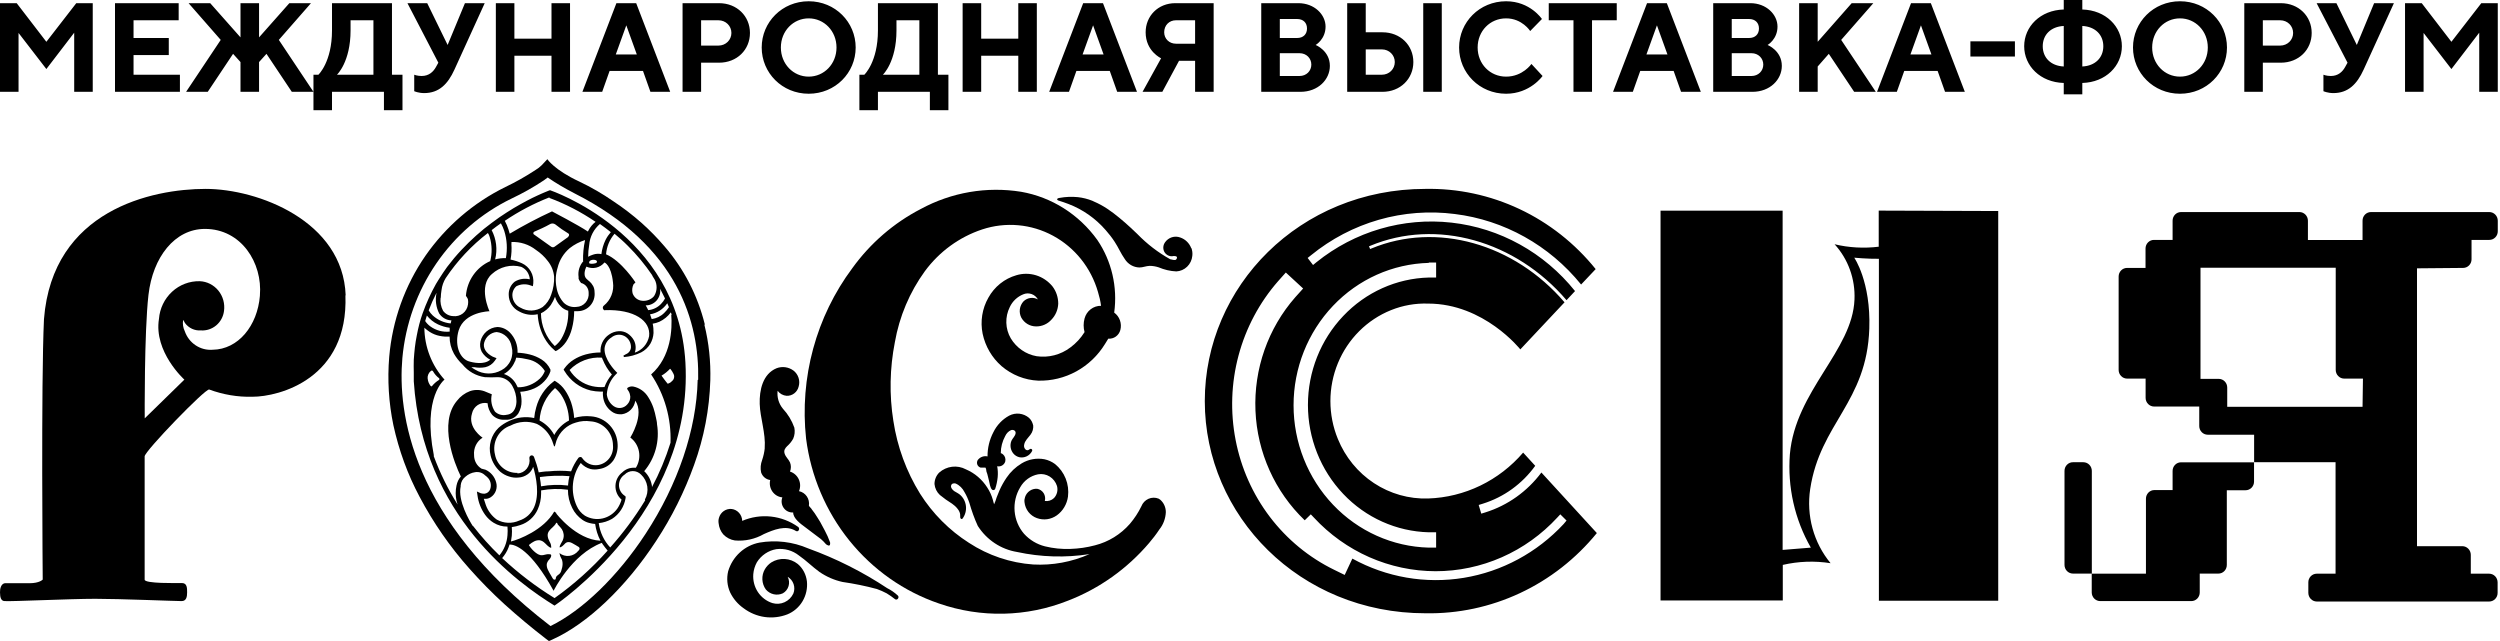 <svg width="156" height="40" viewBox="0 0 156 40" fill="none" xmlns="http://www.w3.org/2000/svg">
<path d="M117.232 13.142V15.395C116.313 15.506 115.377 15.458 114.478 15.241C114.899 15.703 115.225 16.245 115.438 16.837C115.651 17.429 115.747 18.059 115.72 18.689C115.596 21.882 112.031 24.385 111.688 28.348C111.532 30.383 111.989 32.413 112.997 34.172L111.236 34.315V13.147H103.618V37.471H111.246V35.25C112.225 35.023 113.237 34.987 114.229 35.144C113.705 34.511 113.321 33.77 113.101 32.971C112.882 32.173 112.832 31.336 112.956 30.516C113.579 26.404 116.489 25.123 116.645 20.501C116.744 17.568 115.705 16.08 115.705 16.08C115.705 16.08 116.562 16.16 117.243 16.149V37.487H124.689V13.168L117.238 13.142H117.232ZM74.332 15.485C74.274 15.33 74.182 15.19 74.064 15.075C73.947 14.96 73.806 14.874 73.652 14.821C73.482 14.757 73.296 14.751 73.123 14.806C72.95 14.861 72.8 14.973 72.695 15.124C72.647 15.19 72.613 15.268 72.598 15.35C72.582 15.432 72.586 15.516 72.607 15.597C72.639 15.713 72.708 15.815 72.803 15.886C72.898 15.958 73.014 15.994 73.132 15.99C73.215 15.969 73.298 15.969 73.381 15.99C73.485 16.032 73.444 16.149 73.381 16.202C73.319 16.255 73.127 16.202 73.018 16.176C72.268 15.758 71.582 15.232 70.981 14.614L70.555 14.21C70.321 13.997 70.087 13.785 69.843 13.588C69.599 13.386 69.349 13.195 69.084 13.02C68.824 12.85 68.554 12.701 68.268 12.579L68.154 12.525C67.867 12.411 67.567 12.336 67.26 12.302C66.877 12.264 66.491 12.28 66.112 12.35C66.06 12.35 65.909 12.403 65.987 12.478C66.003 12.499 66.024 12.51 66.049 12.515C66.257 12.584 66.476 12.648 66.683 12.733C67.567 13.073 68.357 13.627 68.985 14.348C69.193 14.582 69.385 14.826 69.557 15.092C69.786 15.437 69.942 15.82 70.18 16.154C70.278 16.315 70.413 16.448 70.574 16.542C70.734 16.636 70.915 16.687 71.1 16.691C71.319 16.691 71.516 16.596 71.734 16.59C71.927 16.59 72.114 16.622 72.295 16.68C72.649 16.829 73.023 16.92 73.402 16.936C73.654 16.924 73.894 16.82 74.077 16.642C74.261 16.465 74.375 16.225 74.4 15.969C74.421 15.799 74.4 15.623 74.338 15.464M47.665 33.327C48.273 33.056 49.032 32.742 49.661 33.13C49.816 33.231 49.946 32.987 49.806 32.881C49.303 32.522 48.718 32.299 48.108 32.233C47.497 32.167 46.88 32.26 46.314 32.503C46.31 32.319 46.242 32.142 46.12 32.005C45.999 31.869 45.834 31.781 45.654 31.76C45.48 31.743 45.306 31.789 45.162 31.89C45.017 31.991 44.912 32.14 44.864 32.312C44.828 32.429 44.823 32.546 44.844 32.663C44.87 32.918 44.968 33.152 45.13 33.343C45.327 33.55 45.582 33.683 45.857 33.725C46.486 33.779 47.114 33.641 47.665 33.327ZM47.722 27.95C47.697 28.21 47.639 28.465 47.556 28.71C47.463 28.954 47.437 29.225 47.494 29.48C47.536 29.605 47.611 29.715 47.711 29.799C47.811 29.882 47.932 29.936 48.06 29.953C48.031 30.076 48.029 30.204 48.052 30.328C48.076 30.452 48.126 30.569 48.197 30.672C48.27 30.775 48.362 30.861 48.469 30.924C48.577 30.987 48.696 31.025 48.819 31.037C48.777 31.145 48.764 31.263 48.778 31.378C48.793 31.494 48.836 31.603 48.904 31.697C48.971 31.791 49.06 31.866 49.164 31.915C49.267 31.964 49.381 31.985 49.494 31.977C49.494 32.355 49.962 32.689 50.222 32.881L50.897 33.391L51.23 33.641C51.339 33.741 51.448 33.842 51.542 33.959C51.609 34.012 51.781 34.119 51.796 33.959C51.804 33.921 51.804 33.881 51.796 33.842C51.706 33.59 51.596 33.345 51.469 33.109C51.375 32.923 51.277 32.748 51.178 32.567C51.074 32.386 50.955 32.217 50.835 32.025L50.653 31.781C50.653 31.749 50.471 31.584 50.476 31.552C50.507 31.349 50.46 31.142 50.345 30.974C50.23 30.805 50.055 30.689 49.858 30.649C49.906 30.532 49.93 30.405 49.928 30.278C49.925 30.151 49.896 30.026 49.843 29.91C49.791 29.795 49.715 29.693 49.62 29.609C49.526 29.526 49.416 29.464 49.297 29.427C49.37 29.241 49.37 29.039 49.297 28.858C49.214 28.667 49.037 28.529 48.964 28.317C48.892 28.099 48.99 27.971 49.12 27.838C49.271 27.706 49.396 27.552 49.494 27.376C49.588 27.164 49.614 26.919 49.567 26.685C49.411 26.244 49.167 25.841 48.85 25.5C48.724 25.347 48.63 25.169 48.573 24.977C48.517 24.785 48.5 24.584 48.523 24.385C48.589 24.475 48.674 24.549 48.77 24.603C48.867 24.657 48.974 24.689 49.084 24.698C49.256 24.706 49.425 24.652 49.562 24.546C49.699 24.441 49.797 24.29 49.837 24.119C49.889 23.94 49.886 23.748 49.828 23.571C49.77 23.393 49.661 23.238 49.515 23.125C49.365 23.014 49.19 22.942 49.006 22.916C48.822 22.89 48.635 22.911 48.46 22.977C47.593 23.333 47.38 24.348 47.406 25.208C47.431 26.074 47.79 27.036 47.717 27.971M55.377 36.712C53.829 35.685 52.169 34.849 50.43 34.22C49.47 33.807 48.416 33.682 47.39 33.858C46.935 33.945 46.512 34.157 46.167 34.473C45.822 34.789 45.57 35.196 45.436 35.649C45.332 36.09 45.374 36.552 45.561 36.967C45.753 37.365 46.044 37.705 46.403 37.955C46.79 38.246 47.243 38.434 47.719 38.501C48.196 38.567 48.681 38.511 49.131 38.337C49.526 38.177 49.859 37.888 50.08 37.516C50.3 37.144 50.395 36.709 50.352 36.276C50.3 35.851 50.102 35.463 49.78 35.192C49.547 35.006 49.264 34.898 48.968 34.88C48.673 34.863 48.38 34.939 48.128 35.096C47.967 35.203 47.826 35.351 47.728 35.521C47.615 35.715 47.561 35.938 47.572 36.163C47.583 36.388 47.659 36.605 47.79 36.786C47.918 36.935 48.09 37.039 48.279 37.082C48.469 37.125 48.667 37.105 48.845 37.025C49.019 36.929 49.148 36.767 49.206 36.574C49.263 36.381 49.244 36.173 49.151 35.994C49.324 36.094 49.455 36.255 49.52 36.447C49.585 36.639 49.58 36.848 49.505 37.036C49.391 37.278 49.197 37.47 48.957 37.579C48.717 37.688 48.447 37.706 48.195 37.631C47.827 37.513 47.508 37.27 47.292 36.943C47.076 36.616 46.975 36.223 47.005 35.83C47.026 35.564 47.104 35.314 47.229 35.086C47.364 34.87 47.542 34.685 47.752 34.544C47.961 34.403 48.197 34.309 48.445 34.267C48.949 34.204 49.457 34.347 49.858 34.666C50.305 34.974 50.69 35.367 51.131 35.686C51.566 35.986 52.053 36.199 52.565 36.313C53.293 36.419 54.01 36.563 54.717 36.754C54.924 36.828 55.132 36.919 55.33 37.025C55.512 37.137 55.688 37.259 55.855 37.392C55.99 37.482 56.14 37.275 56.026 37.163C55.827 36.978 55.603 36.822 55.361 36.701" fill="black"/>
<path d="M72.379 31.17L72.301 31.117C72.199 31.075 72.09 31.055 71.981 31.056C71.871 31.058 71.763 31.082 71.663 31.126C71.563 31.171 71.472 31.235 71.396 31.315C71.32 31.396 71.26 31.491 71.22 31.595C71.029 31.987 70.79 32.353 70.508 32.684C69.929 33.347 69.169 33.815 68.326 34.028C67.827 34.161 67.312 34.236 66.793 34.252C66.257 34.273 65.727 34.22 65.208 34.092C64.705 33.967 64.25 33.694 63.898 33.306C63.561 32.913 63.355 32.419 63.312 31.898C63.269 31.377 63.391 30.855 63.659 30.41C63.777 30.2 63.938 30.018 64.131 29.878C64.323 29.738 64.544 29.642 64.776 29.597C65.026 29.552 65.283 29.602 65.499 29.735C65.716 29.869 65.878 30.079 65.956 30.325C65.992 30.456 65.994 30.595 65.961 30.728C65.928 30.86 65.862 30.981 65.769 31.079C65.693 31.152 65.602 31.206 65.503 31.237C65.404 31.268 65.3 31.276 65.197 31.26C65.219 31.178 65.223 31.092 65.21 31.008C65.197 30.924 65.168 30.844 65.123 30.772C65.078 30.701 65.018 30.64 64.949 30.593C64.879 30.546 64.801 30.515 64.719 30.5C64.556 30.489 64.394 30.533 64.258 30.625C64.122 30.717 64.019 30.852 63.966 31.01C63.929 31.117 63.914 31.223 63.929 31.34C63.953 31.562 64.038 31.773 64.174 31.948C64.311 32.122 64.492 32.254 64.698 32.328C64.904 32.404 65.125 32.428 65.342 32.399C65.559 32.369 65.766 32.286 65.946 32.158C66.134 32.022 66.293 31.849 66.412 31.647C66.532 31.446 66.61 31.222 66.642 30.989C66.69 30.607 66.641 30.219 66.499 29.863C66.356 29.506 66.127 29.193 65.831 28.954C65.634 28.809 65.409 28.708 65.171 28.657C64.683 28.566 64.179 28.657 63.748 28.917C63.379 29.14 63.056 29.443 62.812 29.804C62.639 30.057 62.489 30.325 62.365 30.607C62.303 30.745 62.246 30.893 62.189 31.042C62.148 31.188 62.096 31.33 62.033 31.467C61.996 31.382 61.981 31.281 61.955 31.191C61.878 30.919 61.761 30.661 61.607 30.426C61.286 29.918 60.822 29.522 60.276 29.289C60.01 29.146 59.708 29.089 59.409 29.125C59.111 29.161 58.83 29.289 58.603 29.491C58.418 29.679 58.313 29.935 58.312 30.203C58.338 30.468 58.458 30.713 58.65 30.888C58.891 31.086 59.144 31.267 59.409 31.43C59.533 31.515 59.653 31.621 59.752 31.749C59.798 31.802 59.84 31.871 59.871 31.945C59.913 32.041 59.923 32.142 59.918 32.248C59.914 32.269 59.915 32.291 59.922 32.312C59.928 32.332 59.939 32.35 59.954 32.365C59.97 32.381 59.991 32.386 60.006 32.386C60.027 32.386 60.048 32.381 60.058 32.365C60.228 32.142 60.305 31.86 60.274 31.579C60.243 31.298 60.106 31.041 59.892 30.862C59.788 30.777 59.658 30.718 59.549 30.649C59.44 30.569 59.32 30.447 59.346 30.309C59.372 30.166 59.523 30.139 59.632 30.171C59.876 30.277 60.069 30.474 60.188 30.713C60.313 30.925 60.412 31.148 60.49 31.382C60.63 31.871 60.801 32.355 61.014 32.817C61.289 33.248 61.648 33.615 62.07 33.895C62.491 34.175 62.965 34.361 63.462 34.443C64.95 34.766 66.484 34.811 67.988 34.576C66.88 35.068 65.676 35.29 64.47 35.224C63.045 35.124 61.668 34.66 60.464 33.874C59.239 33.094 58.197 32.047 57.413 30.808C56.557 29.426 55.989 27.878 55.745 26.26C55.486 24.634 55.522 22.971 55.839 21.356C56.12 19.751 56.76 18.235 57.71 16.925C58.613 15.7 59.863 14.789 61.29 14.316C62.014 14.076 62.778 13.988 63.537 14.055C64.295 14.122 65.033 14.344 65.706 14.708C66.379 15.071 66.974 15.569 67.457 16.171C67.939 16.774 68.298 17.469 68.513 18.216C68.601 18.498 68.668 18.79 68.705 19.082C68.472 19.078 68.244 19.154 68.058 19.298C67.871 19.441 67.737 19.644 67.676 19.874C67.6 20.152 67.6 20.446 67.676 20.724C67.444 21.097 67.144 21.422 66.793 21.68C66.188 22.14 65.429 22.337 64.683 22.227C64.352 22.169 64.038 22.04 63.76 21.847C63.482 21.655 63.248 21.404 63.072 21.112C62.901 20.819 62.806 20.486 62.795 20.145C62.784 19.804 62.858 19.466 63.01 19.162C63.181 18.795 63.483 18.514 63.852 18.365C64.016 18.295 64.199 18.29 64.368 18.348C64.536 18.407 64.677 18.526 64.766 18.684C64.624 18.605 64.461 18.573 64.301 18.594C64.14 18.615 63.99 18.687 63.872 18.8C63.746 18.934 63.665 19.106 63.639 19.29C63.614 19.474 63.647 19.662 63.732 19.826C63.825 19.99 63.958 20.127 64.118 20.222C64.279 20.317 64.461 20.367 64.647 20.368C64.827 20.372 65.006 20.336 65.171 20.264C65.337 20.192 65.486 20.084 65.608 19.948C65.868 19.683 66.018 19.326 66.034 18.949C66.034 18.556 65.909 18.174 65.67 17.865C65.401 17.539 65.046 17.3 64.646 17.177C64.246 17.055 63.82 17.054 63.42 17.175C62.68 17.387 62.052 17.892 61.674 18.577C61.287 19.256 61.16 20.056 61.316 20.825C61.483 21.611 61.897 22.321 62.495 22.844C63.139 23.395 63.943 23.715 64.782 23.753C65.612 23.774 66.433 23.574 67.165 23.173C67.896 22.771 68.513 22.182 68.954 21.462L69.157 21.133C69.325 21.146 69.492 21.1 69.629 21.001C69.767 20.902 69.866 20.757 69.91 20.591C69.962 20.392 69.953 20.181 69.884 19.987C69.816 19.794 69.691 19.626 69.526 19.507C69.744 17.913 69.37 16.293 68.471 14.97C67.323 13.376 65.624 12.302 63.722 11.968C61.576 11.622 59.378 11.999 57.455 13.041C55.771 13.913 54.31 15.176 53.189 16.728C50.923 19.764 49.888 23.575 50.3 27.371C50.599 29.708 51.535 31.911 53 33.73C54.466 35.549 56.402 36.91 58.588 37.657C61.209 38.568 64.061 38.506 66.642 37.482C68.594 36.729 70.333 35.493 71.703 33.885C71.932 33.614 72.145 33.343 72.347 33.035C72.592 32.732 72.732 32.349 72.748 31.956C72.748 31.804 72.715 31.654 72.651 31.517C72.588 31.38 72.494 31.26 72.379 31.165" fill="black"/>
<path d="M64.48 26.611C64.454 26.404 64.361 26.212 64.21 26.074C64.04 25.93 63.832 25.84 63.612 25.815C63.392 25.791 63.17 25.833 62.973 25.936C62.546 26.167 62.201 26.53 61.986 26.972C61.743 27.436 61.618 27.955 61.622 28.481C61.51 28.455 61.392 28.463 61.283 28.503C61.174 28.544 61.079 28.616 61.009 28.71C60.985 28.751 60.97 28.797 60.965 28.845C60.961 28.893 60.967 28.941 60.983 28.986C61 29.032 61.028 29.073 61.063 29.106C61.098 29.139 61.14 29.163 61.186 29.177H61.492C61.524 29.23 61.544 29.289 61.544 29.353C61.544 29.427 61.586 29.501 61.607 29.576L61.711 29.99C61.752 30.128 61.778 30.468 61.919 30.564C61.938 30.576 61.961 30.582 61.983 30.582C62.006 30.582 62.029 30.576 62.048 30.564C62.07 30.549 62.088 30.529 62.1 30.506C62.179 30.268 62.231 30.022 62.256 29.772C62.276 29.545 62.266 29.317 62.225 29.092C62.328 29.117 62.435 29.101 62.527 29.049C62.619 28.997 62.69 28.912 62.724 28.811C62.747 28.729 62.746 28.643 62.722 28.562C62.698 28.481 62.652 28.409 62.589 28.354C62.548 28.318 62.5 28.291 62.449 28.274C62.449 27.902 62.547 27.535 62.724 27.211C62.797 27.052 62.921 26.914 63.088 26.84C63.223 26.797 63.4 26.866 63.373 27.041C63.347 27.217 63.186 27.344 63.114 27.504C63.059 27.638 63.042 27.786 63.066 27.93C63.09 28.074 63.153 28.208 63.249 28.317C63.342 28.423 63.462 28.492 63.597 28.529C63.754 28.563 63.917 28.545 64.062 28.476C64.207 28.407 64.327 28.291 64.402 28.146C64.411 28.128 64.415 28.108 64.413 28.088C64.409 28.067 64.399 28.048 64.384 28.034C64.369 28.019 64.35 28.011 64.33 28.008C64.309 28.003 64.288 28.008 64.272 28.019L64.221 28.051C64.19 28.079 64.15 28.095 64.109 28.095C64.067 28.095 64.028 28.079 63.997 28.051C63.956 28.013 63.925 27.964 63.91 27.91C63.894 27.855 63.894 27.797 63.909 27.743C63.95 27.498 64.158 27.323 64.298 27.132C64.366 27.046 64.415 26.947 64.445 26.841C64.474 26.735 64.483 26.625 64.47 26.515M16.218 18.46C16.062 20.331 14.867 21.802 13.271 21.824C12.898 21.854 12.524 21.758 12.21 21.549C11.895 21.341 11.656 21.032 11.531 20.671C11.427 20.458 11.385 20.209 11.427 19.969C11.458 19.969 11.505 20.113 11.541 20.155C11.656 20.312 11.808 20.436 11.982 20.517C12.157 20.597 12.348 20.632 12.539 20.618C12.884 20.641 13.226 20.528 13.493 20.303C13.761 20.078 13.934 19.758 13.978 19.406C14.009 19.181 13.994 18.951 13.934 18.732C13.873 18.512 13.768 18.309 13.626 18.133C13.483 17.958 13.306 17.816 13.107 17.714C12.907 17.613 12.689 17.556 12.466 17.547C11.829 17.532 11.21 17.767 10.737 18.204C10.264 18.64 9.971 19.245 9.92 19.895C9.582 21.957 11.505 23.689 11.505 23.689L9.031 26.106C9.031 26.106 8.995 20.745 9.265 18.397C9.535 16.043 10.907 14.284 12.788 14.284C15.054 14.284 16.389 16.399 16.218 18.439M21.57 18.439C21.404 13.779 16.083 11.787 12.83 11.787C9.489 11.787 3.274 13.105 2.744 19.916C2.557 23.869 2.666 36.164 2.666 36.164C2.666 36.164 2.474 36.393 1.835 36.393H0.296C0.063 36.435 -0.005 36.733 0 36.967C0 37.301 0.078 37.508 0.296 37.508C0.749 37.54 4.391 37.365 5.94 37.365C7.493 37.365 10.902 37.508 11.328 37.508C11.629 37.508 11.676 37.243 11.676 36.967C11.676 36.69 11.676 36.382 11.349 36.382C11.021 36.382 9.026 36.425 9.026 36.17V28.476C9.026 28.157 12.809 24.241 13.053 24.305C13.916 24.624 14.835 24.783 15.755 24.757C17.418 24.757 21.752 23.636 21.554 18.423M137.264 28.848H136.095C136.025 28.848 135.957 28.862 135.893 28.889C135.829 28.916 135.771 28.957 135.722 29.007C135.673 29.057 135.634 29.117 135.608 29.183C135.582 29.249 135.569 29.319 135.57 29.39V30.58H134.432C134.363 30.58 134.294 30.594 134.23 30.621C134.166 30.649 134.108 30.689 134.059 30.739C134.01 30.79 133.972 30.849 133.946 30.915C133.919 30.981 133.906 31.051 133.907 31.122V35.798H130.53V29.384C130.53 29.313 130.516 29.243 130.489 29.177C130.463 29.111 130.424 29.052 130.374 29.001C130.325 28.951 130.267 28.911 130.202 28.884C130.138 28.857 130.069 28.843 130 28.843H129.355C129.285 28.842 129.216 28.855 129.152 28.882C129.087 28.909 129.028 28.949 128.979 29C128.93 29.05 128.891 29.11 128.864 29.176C128.838 29.242 128.825 29.313 128.825 29.384V35.25C128.825 35.394 128.881 35.532 128.98 35.634C129.08 35.735 129.215 35.792 129.355 35.792H130.524V36.967C130.524 37.109 130.579 37.246 130.678 37.348C130.776 37.449 130.91 37.507 131.049 37.508H136.739C136.808 37.508 136.877 37.495 136.941 37.467C137.005 37.44 137.063 37.4 137.112 37.349C137.161 37.299 137.199 37.239 137.225 37.174C137.251 37.108 137.265 37.038 137.264 36.967V35.792H138.428C138.497 35.792 138.566 35.778 138.63 35.751C138.694 35.724 138.752 35.684 138.801 35.633C138.85 35.583 138.888 35.523 138.914 35.457C138.94 35.392 138.953 35.321 138.953 35.25V30.591H140.127C140.196 30.591 140.265 30.577 140.329 30.549C140.393 30.522 140.451 30.482 140.5 30.432C140.549 30.381 140.587 30.321 140.613 30.256C140.639 30.19 140.653 30.12 140.652 30.049V28.848H137.264Z" fill="black"/>
<path d="M153.7 16.718C153.769 16.718 153.838 16.704 153.902 16.676C153.966 16.649 154.024 16.609 154.072 16.559C154.121 16.508 154.16 16.448 154.186 16.383C154.212 16.317 154.225 16.247 154.224 16.176V14.97H155.331C155.401 14.97 155.47 14.957 155.535 14.93C155.599 14.903 155.658 14.863 155.707 14.812C155.757 14.762 155.796 14.702 155.822 14.636C155.849 14.57 155.862 14.499 155.861 14.428V13.774C155.861 13.63 155.805 13.492 155.706 13.391C155.607 13.289 155.472 13.232 155.331 13.232H147.953C147.883 13.232 147.813 13.245 147.749 13.272C147.684 13.299 147.626 13.339 147.576 13.389C147.527 13.44 147.488 13.5 147.461 13.566C147.435 13.632 147.422 13.703 147.423 13.774V14.975H144.014V13.774C144.014 13.63 143.958 13.492 143.859 13.391C143.759 13.289 143.624 13.232 143.484 13.232H136.1C136.03 13.232 135.961 13.245 135.896 13.272C135.832 13.299 135.773 13.339 135.724 13.389C135.674 13.44 135.635 13.5 135.609 13.566C135.582 13.632 135.569 13.703 135.57 13.774V14.97H134.411C134.341 14.969 134.272 14.982 134.208 15.009C134.143 15.036 134.084 15.076 134.035 15.127C133.985 15.177 133.946 15.237 133.92 15.303C133.894 15.369 133.88 15.44 133.881 15.512V16.718H132.728C132.658 16.718 132.59 16.732 132.526 16.759C132.462 16.786 132.403 16.826 132.355 16.877C132.306 16.927 132.267 16.987 132.241 17.053C132.215 17.118 132.202 17.189 132.203 17.26V23.083C132.203 23.226 132.258 23.363 132.356 23.464C132.454 23.566 132.588 23.623 132.728 23.625H133.886V24.826C133.886 24.97 133.942 25.107 134.042 25.209C134.141 25.311 134.276 25.368 134.416 25.368H137.233V26.59C137.234 26.733 137.291 26.869 137.39 26.97C137.489 27.07 137.623 27.126 137.763 27.126H140.657V28.843H145.739V35.798H144.565C144.495 35.798 144.427 35.812 144.363 35.839C144.299 35.866 144.24 35.906 144.192 35.957C144.143 36.007 144.104 36.067 144.078 36.133C144.052 36.198 144.039 36.269 144.04 36.34V36.993C144.04 37.136 144.095 37.273 144.193 37.374C144.291 37.476 144.425 37.534 144.565 37.535H155.321C155.391 37.536 155.46 37.522 155.524 37.495C155.589 37.468 155.648 37.428 155.697 37.378C155.746 37.328 155.785 37.267 155.812 37.201C155.838 37.135 155.852 37.065 155.851 36.993V36.34C155.851 36.269 155.837 36.198 155.81 36.132C155.784 36.066 155.745 36.007 155.696 35.956C155.646 35.906 155.588 35.866 155.524 35.839C155.459 35.812 155.39 35.798 155.321 35.798H154.178V34.623C154.178 34.481 154.122 34.344 154.024 34.242C153.926 34.141 153.792 34.083 153.653 34.081H150.821V16.744L153.7 16.718ZM147.423 25.384H138.979V24.183C138.979 24.04 138.924 23.903 138.825 23.802C138.727 23.7 138.593 23.642 138.454 23.641H137.311V16.707H145.749V23.083C145.749 23.226 145.804 23.363 145.903 23.464C146.001 23.566 146.134 23.623 146.274 23.625H147.448L147.423 25.384ZM43.981 20.246C43.535 18.44 42.672 16.769 41.466 15.373C41.019 14.847 40.541 14.364 40.032 13.907C39.476 13.416 38.888 12.965 38.27 12.557C37.6 12.094 36.894 11.685 36.161 11.335C34.581 10.602 34.155 9.933 34.155 9.933L33.807 10.305C33.69 10.421 33.559 10.523 33.417 10.607C32.814 11.004 32.186 11.359 31.536 11.67C29.546 12.646 27.83 14.121 26.548 15.958C25.261 17.82 24.481 19.999 24.287 22.27C24.168 23.694 24.256 25.134 24.547 26.531C24.89 28.093 25.431 29.592 26.179 30.994C27.036 32.617 28.082 34.126 29.297 35.489C29.983 36.262 30.708 36.998 31.469 37.694C32.307 38.451 33.174 39.174 34.067 39.862L34.254 40.001L34.462 39.91C36.644 38.932 39.066 36.632 40.941 33.757C41.917 32.274 42.715 30.675 43.316 28.997C43.929 27.309 44.269 25.531 44.324 23.731C44.355 22.562 44.236 21.399 43.955 20.267M43.534 23.715C43.462 26.808 42.308 30.219 40.287 33.306C38.551 35.962 36.337 38.098 34.352 39.065C25.639 32.381 24.807 25.729 25.108 22.339C25.301 20.22 26.03 18.188 27.223 16.444C28.417 14.7 30.034 13.303 31.916 12.393C32.617 12.062 33.294 11.68 33.942 11.25L34.176 11.075C34.711 11.442 35.267 11.766 35.844 12.063C42.365 15.357 43.643 20.193 43.566 23.689" fill="black"/>
<path d="M34.306 11.883H34.275L34.015 11.989L33.791 12.085L33.521 12.207L33.209 12.355L32.856 12.536L32.466 12.749L32.051 12.988L31.609 13.264C31.453 13.36 31.308 13.466 31.152 13.567C30.996 13.673 30.84 13.79 30.684 13.907L30.201 14.279C29.873 14.549 29.556 14.833 29.25 15.129L28.782 15.607C28.626 15.772 28.476 15.947 28.33 16.117L27.899 16.659L27.644 17.026C27.551 17.159 27.462 17.302 27.369 17.451L27.203 17.722C26.875 18.308 26.597 18.921 26.371 19.555C26.288 19.767 26.226 20.007 26.163 20.23C26.111 20.458 26.044 20.697 26.007 20.936C25.961 21.175 25.914 21.431 25.888 21.68C25.862 21.925 25.836 22.185 25.82 22.445C25.805 22.711 25.82 22.987 25.82 23.253V23.795C26.371 32.211 32.357 36.403 34.602 37.79C34.602 37.79 43.3 32.015 42.77 22.621C42.313 14.529 34.301 11.861 34.301 11.861M37.434 13.976C37.657 14.135 37.891 14.305 38.115 14.486C37.985 14.635 37.876 14.794 37.787 14.97C37.652 15.248 37.564 15.548 37.527 15.857C37.355 15.82 37.175 15.831 37.008 15.889C36.899 15.921 36.8 15.969 36.701 16.022C36.701 15.777 36.722 15.538 36.764 15.294C36.784 15.036 36.855 14.786 36.973 14.557C37.091 14.329 37.253 14.128 37.45 13.965M37.735 19.353C39.58 19.289 40.619 20.017 40.505 20.979C40.458 21.216 40.351 21.435 40.194 21.616C40.037 21.796 39.836 21.93 39.611 22.004C39.656 21.877 39.673 21.742 39.662 21.607C39.651 21.472 39.613 21.341 39.549 21.223C39.45 21.048 39.31 20.904 39.144 20.798C38.988 20.703 38.8 20.655 38.619 20.665C38.395 20.676 38.187 20.75 38.005 20.878C37.826 20.997 37.682 21.164 37.589 21.36C37.495 21.557 37.456 21.776 37.475 21.994C37.164 21.994 36.852 22.036 36.551 22.116C36.285 22.19 36.031 22.297 35.797 22.445C35.569 22.589 35.376 22.77 35.22 22.987L35.168 23.067L35.22 23.147C35.402 23.452 35.642 23.716 35.924 23.926C36.207 24.136 36.528 24.286 36.867 24.369C37.065 24.411 37.273 24.433 37.475 24.438H37.626C37.616 24.523 37.616 24.608 37.626 24.698C37.64 24.889 37.694 25.074 37.784 25.241C37.875 25.408 38 25.553 38.151 25.665C38.307 25.787 38.489 25.851 38.681 25.851H38.8C39.012 25.822 39.209 25.724 39.361 25.57C39.513 25.417 39.611 25.217 39.642 25.001C40.24 25.872 39.331 27.302 39.331 27.302C39.613 27.511 39.807 27.823 39.871 28.174C39.936 28.525 39.867 28.888 39.679 29.188H39.575C39.44 29.182 39.305 29.204 39.178 29.252C39.051 29.3 38.935 29.374 38.837 29.47C38.707 29.567 38.601 29.693 38.526 29.839C38.451 29.984 38.41 30.145 38.405 30.309C38.4 30.474 38.431 30.637 38.497 30.787C38.563 30.937 38.661 31.07 38.785 31.175C38.733 31.366 38.645 31.547 38.535 31.717C38.313 32.039 37.981 32.264 37.604 32.35C37.228 32.435 36.834 32.374 36.499 32.179C36.271 32.031 36.092 31.816 35.984 31.563C35.788 31.135 35.709 30.661 35.754 30.191C35.798 29.721 35.966 29.272 36.239 28.89C36.403 29.075 36.616 29.206 36.852 29.268C37.023 29.305 37.205 29.305 37.377 29.268C37.555 29.246 37.727 29.186 37.882 29.093C38.036 29 38.171 28.875 38.276 28.726C38.463 28.439 38.556 28.093 38.541 27.748C38.529 27.294 38.352 26.862 38.044 26.534C37.737 26.207 37.321 26.009 36.878 25.979C36.525 25.942 36.171 25.979 35.828 26.08C35.805 25.748 35.74 25.422 35.636 25.107C35.542 24.842 35.418 24.587 35.257 24.353C35.108 24.134 34.917 23.95 34.696 23.811L34.607 23.758L34.519 23.827C34.002 24.223 33.629 24.784 33.459 25.421C33.396 25.633 33.355 25.857 33.334 26.085C32.801 25.971 32.246 26.038 31.754 26.276C31.521 26.383 31.302 26.521 31.11 26.696C30.883 26.914 30.718 27.19 30.631 27.496C30.544 27.801 30.539 28.125 30.616 28.433C30.71 28.827 30.928 29.177 31.224 29.443C31.38 29.57 31.562 29.672 31.754 29.73C31.947 29.799 32.149 29.82 32.352 29.799C32.56 29.788 32.752 29.719 32.924 29.597C33.059 29.501 33.168 29.369 33.235 29.22C33.235 29.188 33.261 29.161 33.272 29.13C33.464 29.788 33.677 30.872 33.324 31.659C33.236 31.854 33.108 32.029 32.95 32.171C32.791 32.313 32.605 32.419 32.404 32.482C32.181 32.584 31.939 32.631 31.696 32.621C31.452 32.611 31.215 32.543 31.001 32.424C30.686 32.199 30.446 31.88 30.315 31.51C30.268 31.384 30.226 31.257 30.19 31.127H30.31C30.424 31.127 30.533 31.085 30.632 31.021C30.777 30.923 30.887 30.781 30.945 30.614C31.004 30.448 31.009 30.266 30.959 30.096C30.913 29.923 30.829 29.762 30.714 29.626C30.599 29.49 30.456 29.382 30.294 29.31C30.212 29.294 30.13 29.273 30.05 29.246C29.905 29.16 29.785 29.036 29.703 28.887C29.621 28.737 29.579 28.568 29.582 28.396C29.562 28.183 29.601 27.968 29.694 27.776C29.788 27.584 29.933 27.424 30.112 27.312C30.112 27.312 29.167 26.696 29.453 25.798C29.5 25.582 29.628 25.395 29.81 25.275C29.992 25.156 30.213 25.115 30.424 25.16C30.44 25.426 30.544 25.681 30.71 25.888C30.809 25.992 30.928 26.072 31.06 26.125C31.192 26.177 31.333 26.2 31.474 26.191H31.682C31.814 26.179 31.943 26.137 32.058 26.069C32.173 26 32.272 25.905 32.347 25.793C32.477 25.564 32.55 25.304 32.544 25.044C32.544 24.842 32.518 24.64 32.461 24.448C32.766 24.433 33.065 24.36 33.344 24.236C33.573 24.13 33.781 23.986 33.958 23.8C34.134 23.62 34.269 23.407 34.347 23.168V23.062C34.226 22.8 34.033 22.58 33.791 22.43C33.563 22.291 33.324 22.185 33.064 22.121C32.812 22.057 32.554 22.02 32.295 22.01C32.305 21.777 32.267 21.546 32.185 21.329C32.103 21.112 31.977 20.915 31.817 20.75C31.609 20.538 31.328 20.41 31.032 20.405C30.787 20.421 30.554 20.516 30.365 20.677C30.177 20.837 30.043 21.055 29.983 21.298C29.931 21.516 29.956 21.749 30.061 21.951C30.19 22.164 30.372 22.334 30.59 22.445C30.211 22.78 29.53 22.637 29.203 22.53C28.621 22.291 28.372 21.447 28.621 20.618C28.98 19.449 30.544 19.422 30.544 19.422C30.544 19.422 29.806 17.855 30.7 17.095C30.944 16.873 31.237 16.717 31.554 16.639C31.872 16.561 32.203 16.564 32.518 16.649C32.638 16.702 32.747 16.781 32.835 16.877C32.95 17.01 33.022 17.175 33.053 17.35V17.43C32.737 17.352 32.403 17.403 32.123 17.573C32 17.669 31.901 17.794 31.835 17.937C31.769 18.081 31.738 18.238 31.744 18.397C31.746 18.612 31.807 18.823 31.92 19.005C32.033 19.187 32.193 19.334 32.383 19.427C32.739 19.631 33.154 19.695 33.552 19.608C33.577 20.115 33.714 20.609 33.952 21.053C34.119 21.361 34.337 21.633 34.597 21.85L34.664 21.909L34.753 21.872C34.976 21.739 35.173 21.553 35.324 21.33C35.49 21.08 35.615 20.798 35.688 20.501C35.782 20.15 35.828 19.783 35.828 19.417H36.072C36.218 19.415 36.362 19.381 36.495 19.319C36.627 19.257 36.745 19.168 36.842 19.056C36.939 18.945 37.012 18.814 37.057 18.672C37.101 18.53 37.117 18.38 37.101 18.232C37.101 18.099 37.075 17.966 37.013 17.849C36.852 17.568 36.743 17.552 36.592 17.392C36.332 17.127 36.592 16.638 36.592 16.638C36.782 16.726 36.995 16.749 37.199 16.702C37.402 16.655 37.585 16.541 37.72 16.378C37.72 16.378 38.135 16.526 38.25 17.616C38.289 17.888 38.257 18.167 38.156 18.422C38.056 18.678 37.891 18.902 37.678 19.072C37.651 19.093 37.632 19.123 37.622 19.157C37.613 19.191 37.614 19.227 37.625 19.261C37.636 19.294 37.658 19.323 37.686 19.343C37.714 19.363 37.748 19.374 37.782 19.374M37.6 22.413C37.738 22.765 37.935 23.088 38.182 23.37C37.98 23.598 37.824 23.864 37.72 24.151C37.46 24.172 37.205 24.151 36.956 24.098C36.667 24.033 36.393 23.911 36.151 23.737C35.908 23.564 35.701 23.343 35.542 23.088C35.805 22.818 36.122 22.609 36.471 22.476C36.819 22.343 37.193 22.289 37.564 22.318L37.6 22.43M35.054 34.894C35.106 35.027 35.116 35.176 35.096 35.319C35.096 35.383 35.064 35.452 35.049 35.516C35.038 35.575 35.018 35.633 34.997 35.686C34.972 35.739 34.937 35.786 34.893 35.824C34.851 35.861 34.799 35.888 34.758 35.931C34.719 35.962 34.693 36.008 34.685 36.058C34.685 36.106 34.685 36.164 34.618 36.17C34.55 36.18 34.514 36.132 34.488 36.09C34.462 36.047 34.425 35.968 34.384 35.909C34.314 35.796 34.25 35.679 34.191 35.559C34.133 35.444 34.107 35.315 34.119 35.187C34.145 35.08 34.207 34.974 34.29 34.894C34.353 34.815 34.431 34.708 34.379 34.602C34.273 34.573 34.162 34.573 34.056 34.602C33.942 34.639 33.828 34.655 33.713 34.639C33.615 34.614 33.523 34.566 33.443 34.501C33.271 34.369 33.123 34.208 33.007 34.023C33.007 34.012 33.007 34.002 33.017 33.996C33.111 33.917 33.22 33.837 33.329 33.784C33.433 33.731 33.537 33.709 33.646 33.709C33.75 33.72 33.854 33.763 33.937 33.832C34.087 33.949 34.207 34.14 34.394 34.188C34.404 34.05 34.368 33.911 34.295 33.8C34.233 33.694 34.191 33.571 34.176 33.449C34.164 33.335 34.195 33.221 34.264 33.13C34.394 32.95 34.602 32.843 34.701 32.636L34.716 32.626C34.725 32.621 34.735 32.619 34.744 32.621C34.754 32.623 34.762 32.629 34.768 32.636C34.779 32.673 34.789 32.7 34.81 32.732L34.955 32.891C35.034 32.97 35.095 33.066 35.133 33.171C35.17 33.277 35.184 33.39 35.173 33.502C35.163 33.582 35.142 33.656 35.111 33.725L34.992 33.938C34.955 34.007 34.924 34.076 34.914 34.151H34.966L35.07 34.097C35.132 34.05 35.189 33.991 35.241 33.938C35.267 33.906 35.298 33.88 35.334 33.861C35.37 33.842 35.409 33.83 35.449 33.826C35.53 33.82 35.612 33.839 35.683 33.88L35.927 34.018L36.047 34.092C36.084 34.108 36.117 34.132 36.145 34.161C36.197 34.236 36.145 34.321 36.083 34.374C35.943 34.549 35.742 34.661 35.523 34.687C35.304 34.713 35.083 34.65 34.908 34.512C34.929 34.639 34.971 34.756 35.033 34.862M34.721 32.015L34.586 31.919C33.926 33.077 32.362 33.672 31.884 33.789L31.936 33.433C31.952 33.253 31.952 33.072 31.936 32.891C32.118 32.87 32.295 32.822 32.466 32.764C32.706 32.688 32.927 32.561 33.115 32.392C33.303 32.222 33.454 32.014 33.557 31.781C33.693 31.473 33.765 31.138 33.765 30.798V30.601C34.321 30.5 34.883 30.484 35.439 30.559C35.436 30.956 35.529 31.349 35.709 31.701C35.854 31.999 36.072 32.248 36.337 32.434C36.467 32.525 36.613 32.594 36.764 32.631C36.888 32.668 37.013 32.684 37.138 32.695C37.188 33.061 37.3 33.415 37.47 33.741C35.937 33.672 34.701 32.031 34.701 32.031M32.29 29.507C31.961 29.519 31.639 29.411 31.381 29.201C31.124 28.992 30.948 28.695 30.887 28.364C30.794 27.994 30.842 27.602 31.022 27.266C31.201 26.931 31.498 26.678 31.853 26.558C32.105 26.424 32.382 26.345 32.666 26.327C32.949 26.309 33.234 26.351 33.5 26.452C33.935 26.67 34.276 27.044 34.456 27.504L34.566 27.822C34.566 27.831 34.569 27.839 34.575 27.845C34.581 27.851 34.589 27.854 34.597 27.854C34.605 27.854 34.613 27.851 34.619 27.845C34.625 27.839 34.628 27.831 34.628 27.822L34.721 27.498C34.821 27.224 34.983 26.978 35.195 26.781C35.406 26.584 35.661 26.442 35.937 26.367C36.233 26.272 36.545 26.247 36.852 26.292C37.227 26.314 37.581 26.481 37.84 26.759C38.1 27.037 38.246 27.406 38.25 27.791C38.277 28.077 38.197 28.363 38.025 28.591C37.853 28.82 37.603 28.972 37.325 29.018C37.138 29.048 36.947 29.024 36.772 28.949C36.598 28.874 36.447 28.75 36.337 28.593C36.323 28.562 36.298 28.539 36.267 28.526C36.237 28.513 36.202 28.512 36.171 28.524C36.138 28.53 36.108 28.549 36.088 28.577C35.901 28.832 35.75 29.108 35.636 29.411C35.174 29.363 34.711 29.363 34.249 29.411C33.973 29.411 33.75 29.459 33.615 29.475C33.542 29.145 33.443 28.827 33.324 28.518C33.311 28.483 33.286 28.453 33.254 28.435C33.221 28.416 33.183 28.41 33.147 28.418C33.111 28.427 33.08 28.45 33.059 28.481C33.038 28.512 33.029 28.55 33.033 28.587C33.054 28.701 33.05 28.819 33.023 28.931C32.996 29.044 32.945 29.149 32.875 29.239C32.804 29.33 32.716 29.404 32.615 29.457C32.514 29.509 32.403 29.539 32.29 29.544M33.667 26.25C33.687 25.862 33.783 25.482 33.95 25.133C34.115 24.783 34.348 24.471 34.633 24.215C34.773 24.326 34.898 24.464 35.002 24.613C35.319 25.091 35.496 25.66 35.506 26.239C35.118 26.439 34.797 26.754 34.586 27.142C34.375 26.754 34.055 26.439 33.667 26.239M35.537 29.703C35.496 29.879 35.459 30.059 35.449 30.245V30.298C34.883 30.229 34.316 30.245 33.76 30.346C33.747 30.178 33.725 30.012 33.693 29.847V29.767C34.316 29.682 34.94 29.661 35.558 29.714M30.741 22.254C30.32 22.031 30.128 21.712 30.211 21.388C30.258 21.208 30.358 21.047 30.497 20.927C30.637 20.807 30.809 20.734 30.991 20.719C31.224 20.743 31.442 20.846 31.611 21.012C31.781 21.177 31.891 21.396 31.926 21.633C32.003 21.914 31.982 22.215 31.867 22.482C31.751 22.75 31.548 22.968 31.292 23.099C31.041 23.24 30.759 23.311 30.473 23.307C30.187 23.302 29.907 23.221 29.66 23.072C29.574 23.025 29.491 22.972 29.411 22.913H29.598C29.821 22.956 30.055 22.956 30.284 22.913C30.523 22.86 30.741 22.711 30.881 22.504L30.985 22.35L30.741 22.254ZM32.144 22.546C32.17 22.472 32.196 22.392 32.212 22.318C32.461 22.328 32.705 22.366 32.944 22.424C33.159 22.466 33.364 22.552 33.545 22.677C33.726 22.802 33.881 22.964 33.999 23.152C33.932 23.327 33.828 23.492 33.687 23.625C33.312 23.98 32.817 24.174 32.305 24.167C32.27 24.091 32.232 24.016 32.191 23.944C32.024 23.654 31.757 23.437 31.443 23.338C31.754 23.163 31.999 22.881 32.134 22.541M31.916 15.209V15.102C32.463 15.078 33.002 15.251 33.438 15.591C33.724 15.783 33.978 16.016 34.186 16.293C34.404 16.564 34.54 16.898 34.576 17.249C34.592 17.637 34.529 18.025 34.394 18.386C34.296 18.691 34.111 18.959 33.864 19.157C33.659 19.293 33.421 19.369 33.176 19.377C32.931 19.384 32.69 19.323 32.477 19.199C32.334 19.135 32.211 19.031 32.122 18.9C32.033 18.768 31.981 18.615 31.973 18.455C31.966 18.343 31.985 18.231 32.029 18.127C32.072 18.024 32.138 17.933 32.222 17.86C32.498 17.722 32.809 17.701 33.095 17.807L33.251 17.86L33.277 17.679C33.303 17.422 33.25 17.163 33.124 16.939C32.998 16.715 32.806 16.537 32.575 16.431C32.347 16.325 32.108 16.25 31.858 16.197C31.921 15.873 31.936 15.538 31.91 15.209M36.405 16.293C36.285 16.424 36.195 16.582 36.143 16.754C36.091 16.926 36.078 17.108 36.104 17.286V17.398C36.14 17.493 36.192 17.584 36.26 17.658C36.395 17.691 36.516 17.77 36.602 17.881C36.688 17.994 36.734 18.132 36.732 18.274C36.742 18.384 36.73 18.494 36.697 18.598C36.664 18.703 36.61 18.799 36.539 18.881C36.468 18.963 36.381 19.029 36.284 19.076C36.187 19.122 36.081 19.148 35.974 19.151C35.832 19.171 35.688 19.158 35.551 19.114C35.414 19.07 35.289 18.995 35.184 18.896C34.943 18.63 34.783 18.298 34.727 17.94C34.646 17.53 34.67 17.105 34.794 16.707C34.908 16.229 35.174 15.804 35.548 15.485C35.836 15.259 36.162 15.088 36.509 14.98C36.414 15.411 36.372 15.852 36.384 16.293M35.459 19.39C35.485 20.012 35.331 20.627 35.018 21.16C34.914 21.324 34.773 21.478 34.618 21.595C34.348 21.33 34.133 21.012 33.985 20.661C33.837 20.31 33.759 19.932 33.755 19.55C34.001 19.433 34.214 19.254 34.373 19.029C34.477 18.87 34.566 18.7 34.633 18.519C34.699 18.744 34.821 18.947 34.986 19.109C35.111 19.247 35.278 19.342 35.454 19.39H35.459ZM35.459 14.784L34.607 15.395C34.576 15.418 34.539 15.43 34.501 15.43C34.462 15.43 34.425 15.418 34.394 15.395C34.032 15.13 33.666 14.87 33.298 14.614C33.289 14.601 33.284 14.587 33.281 14.573C33.278 14.558 33.279 14.543 33.282 14.528C33.286 14.514 33.292 14.5 33.301 14.488C33.31 14.476 33.321 14.467 33.334 14.46C33.599 14.348 34.056 14.141 34.301 13.997C34.352 13.963 34.411 13.945 34.472 13.945C34.533 13.945 34.593 13.963 34.644 13.997C34.908 14.21 35.184 14.401 35.475 14.576C35.487 14.586 35.496 14.599 35.503 14.613C35.51 14.627 35.513 14.643 35.513 14.659C35.513 14.675 35.51 14.69 35.503 14.704C35.496 14.719 35.487 14.731 35.475 14.741M36.779 16.367C36.775 16.359 36.773 16.35 36.773 16.34C36.773 16.331 36.775 16.322 36.779 16.314C36.791 16.291 36.809 16.272 36.831 16.261C36.925 16.208 37.039 16.197 37.143 16.224C37.179 16.229 37.216 16.255 37.242 16.287C37.248 16.298 37.251 16.31 37.251 16.322C37.251 16.334 37.248 16.346 37.242 16.356C37.242 16.425 37.086 16.447 37.034 16.452C36.966 16.463 36.899 16.463 36.836 16.452C36.795 16.452 36.753 16.42 36.748 16.383M34.28 12.35C35.298 12.727 36.265 13.232 37.164 13.843C36.977 13.987 36.824 14.172 36.717 14.385L36.686 14.449C36.093 14.05 34.446 13.19 34.446 13.19C33.543 13.606 32.662 14.071 31.806 14.582L31.728 14.316C31.671 14.135 31.593 13.95 31.5 13.779C32.375 13.188 33.311 12.696 34.29 12.313M31.256 13.934C31.339 14.082 31.412 14.242 31.463 14.401C31.64 14.954 31.671 15.538 31.567 16.107C31.339 16.101 31.115 16.128 30.897 16.186C31.053 15.57 30.97 14.916 30.679 14.359C30.871 14.204 31.069 14.066 31.256 13.934ZM27.504 18.593C27.504 18.429 27.525 18.264 27.551 18.099C27.582 17.834 27.675 17.578 27.811 17.355C28.532 16.276 29.422 15.324 30.445 14.539C30.497 14.619 30.533 14.699 30.559 14.794C30.705 15.283 30.715 15.804 30.59 16.293C30.168 16.478 29.803 16.778 29.536 17.16C29.268 17.542 29.108 17.992 29.073 18.46L29.151 18.577C29.177 18.614 29.193 18.657 29.203 18.7C29.219 18.795 29.219 18.896 29.203 18.997C29.173 19.22 29.058 19.422 28.883 19.559C28.707 19.695 28.486 19.755 28.268 19.725C28.147 19.72 28.029 19.688 27.922 19.631C27.816 19.574 27.722 19.494 27.649 19.396C27.514 19.145 27.459 18.857 27.494 18.572M27.234 18.306C27.151 18.731 27.208 19.172 27.405 19.56C27.489 19.689 27.603 19.796 27.736 19.871C27.869 19.946 28.017 19.987 28.169 19.991L28.122 20.182C27.707 20.145 27.317 19.969 27.005 19.688C26.906 19.598 26.823 19.486 26.75 19.369C26.891 18.997 27.052 18.631 27.234 18.28M26.626 19.677C26.814 19.918 27.054 20.111 27.327 20.24C27.561 20.347 27.805 20.421 28.06 20.453V20.692C27.633 20.736 27.205 20.621 26.854 20.368C26.728 20.277 26.619 20.164 26.532 20.033L26.641 19.677M27.073 28.418C26.345 24.73 27.738 23.689 27.738 23.689C26.939 22.806 26.491 21.65 26.48 20.448C26.537 20.501 26.6 20.559 26.667 20.607C26.849 20.75 27.057 20.857 27.275 20.921C27.483 20.979 27.701 21.011 27.92 21.006H28.055C28.054 21.378 28.147 21.743 28.325 22.068C28.47 22.318 28.647 22.546 28.855 22.738C29.207 23.173 29.706 23.457 30.253 23.535C30.523 23.551 30.798 23.551 31.069 23.535C31.252 23.537 31.431 23.588 31.588 23.683C31.746 23.778 31.877 23.914 31.968 24.077C32.134 24.363 32.227 24.693 32.227 25.033C32.227 25.267 32.154 25.825 31.614 25.883C31.486 25.913 31.353 25.911 31.227 25.877C31.1 25.843 30.983 25.777 30.887 25.686C30.782 25.53 30.71 25.352 30.676 25.166C30.642 24.979 30.647 24.787 30.689 24.603L30.351 24.464C30.03 24.313 29.664 24.292 29.328 24.406C29.006 24.528 28.725 24.735 28.512 25.012C27.348 26.393 28.356 28.922 28.756 29.73C28.621 29.889 28.528 30.086 28.486 30.298C28.418 30.61 28.418 30.933 28.486 31.244L28.554 31.483C27.954 30.53 27.455 29.515 27.062 28.455M26.683 23.62C26.675 23.527 26.692 23.433 26.73 23.349C26.768 23.264 26.827 23.191 26.901 23.136C26.911 23.13 26.922 23.125 26.933 23.123C26.945 23.121 26.957 23.122 26.968 23.125C26.979 23.128 26.99 23.133 26.999 23.141C27.008 23.148 27.015 23.157 27.021 23.168C27.114 23.333 27.239 23.482 27.39 23.593C27.399 23.599 27.407 23.608 27.413 23.618C27.418 23.628 27.421 23.64 27.421 23.651C27.421 23.663 27.418 23.675 27.413 23.685C27.407 23.695 27.399 23.704 27.39 23.71C27.221 23.814 27.072 23.947 26.948 24.103C26.935 24.11 26.919 24.111 26.905 24.107C26.891 24.103 26.878 24.094 26.87 24.082C26.766 23.949 26.698 23.79 26.688 23.62M29.505 32.828C29.297 32.509 28.554 31.244 28.746 30.352V30.293C28.755 30.187 28.785 30.084 28.835 29.991C28.885 29.897 28.954 29.816 29.037 29.751C29.213 29.597 29.421 29.496 29.65 29.464C29.762 29.445 29.877 29.453 29.986 29.488C30.094 29.523 30.193 29.584 30.273 29.666C30.31 29.687 30.346 29.719 30.377 29.751C30.488 29.842 30.568 29.967 30.605 30.107C30.642 30.247 30.635 30.396 30.585 30.532C30.557 30.608 30.508 30.674 30.445 30.723C30.381 30.771 30.306 30.801 30.227 30.808C30.149 30.808 30.071 30.798 29.998 30.777L29.759 30.67L29.796 30.925C29.856 31.36 30.02 31.772 30.273 32.126C30.419 32.328 30.601 32.498 30.803 32.62C31.063 32.78 31.36 32.865 31.666 32.859C31.682 33.04 31.682 33.221 31.666 33.401C31.63 33.864 31.458 34.305 31.162 34.655C30.571 34.083 30.02 33.469 29.515 32.817M34.607 37.323C33.437 36.604 32.34 35.768 31.334 34.825C31.505 34.623 31.645 34.4 31.734 34.156L31.796 33.975C32.134 33.975 33.111 34.262 34.545 36.866C34.545 36.866 35.657 34.592 37.553 33.874L37.605 33.959C37.704 34.097 37.808 34.23 37.917 34.358C36.924 35.47 35.812 36.465 34.602 37.323H34.607ZM40.261 31.212L40.224 31.276C39.595 32.302 38.877 33.267 38.078 34.161C37.687 33.746 37.436 33.213 37.361 32.642C37.652 32.615 37.933 32.525 38.193 32.376C38.417 32.233 38.609 32.042 38.755 31.817C38.901 31.591 38.998 31.336 39.039 31.069V30.984L38.977 30.931C38.869 30.86 38.78 30.763 38.718 30.648C38.656 30.532 38.624 30.403 38.624 30.272C38.624 30.14 38.656 30.011 38.718 29.896C38.78 29.781 38.869 29.684 38.977 29.613C39.044 29.544 39.124 29.489 39.212 29.452C39.3 29.415 39.394 29.396 39.489 29.396C39.584 29.396 39.678 29.415 39.766 29.452C39.854 29.489 39.934 29.544 40.001 29.613C40.209 29.806 40.346 30.067 40.39 30.351C40.434 30.635 40.38 30.926 40.24 31.175M41.825 23.875L41.669 23.949C41.565 23.843 41.279 23.439 41.279 23.439C41.477 23.327 41.653 23.179 41.809 23.014C41.809 22.966 42.069 23.322 42.069 23.476C42.064 23.636 42.043 23.705 41.825 23.875ZM41.887 19.645C41.955 20.517 41.887 22.265 40.63 23.365C41.47 24.615 41.895 26.109 41.84 27.626C41.541 28.586 41.153 29.515 40.682 30.399V30.325C40.627 29.97 40.457 29.644 40.198 29.401C40.534 29.003 40.78 28.534 40.918 28.028C41.057 27.522 41.084 26.991 40.998 26.473C40.998 26.34 40.962 26.207 40.936 26.08C40.896 25.867 40.842 25.658 40.775 25.453C40.695 25.221 40.589 25 40.458 24.794C40.355 24.62 40.218 24.47 40.055 24.354C39.892 24.238 39.708 24.158 39.512 24.119C39.408 24.103 39.305 24.119 39.211 24.167C39.164 24.194 39.123 24.215 39.138 24.268C39.154 24.321 39.216 24.379 39.242 24.438C39.294 24.534 39.32 24.64 39.331 24.751C39.332 24.842 39.316 24.932 39.283 25.016C39.25 25.1 39.201 25.176 39.138 25.24C39.034 25.359 38.892 25.435 38.737 25.455C38.582 25.474 38.426 25.436 38.297 25.346C38.176 25.262 38.075 25.151 38.001 25.023C37.926 24.895 37.88 24.751 37.865 24.603C37.896 24.135 38.094 23.699 38.416 23.375L38.52 23.269L38.416 23.163C38.416 23.163 37.673 22.419 37.725 21.728C37.741 21.591 37.788 21.459 37.862 21.343C37.935 21.227 38.035 21.129 38.151 21.059C38.263 20.965 38.398 20.907 38.541 20.891C38.684 20.874 38.829 20.901 38.958 20.966C39.087 21.032 39.194 21.134 39.268 21.261C39.341 21.387 39.378 21.533 39.372 21.68C39.364 21.775 39.329 21.866 39.272 21.941C39.215 22.016 39.138 22.073 39.05 22.105C39.003 22.137 38.956 22.164 38.904 22.185L38.93 22.281C39.306 22.254 39.672 22.155 40.011 21.988C40.245 21.866 40.448 21.675 40.583 21.447C40.697 21.245 40.765 21.021 40.78 20.782C40.785 20.586 40.77 20.389 40.728 20.198C40.874 20.177 41.014 20.134 41.149 20.076C41.43 19.944 41.675 19.743 41.861 19.491L41.913 19.635M41.742 19.167C41.658 19.3 41.554 19.422 41.445 19.528C41.232 19.741 40.957 19.869 40.666 19.911C40.635 19.805 40.598 19.704 40.562 19.613C40.778 19.579 40.984 19.5 41.169 19.381C41.354 19.262 41.514 19.106 41.638 18.923L41.742 19.167ZM41.497 18.625C41.43 18.753 41.342 18.87 41.243 18.971C41.035 19.188 40.749 19.326 40.448 19.353C40.401 19.247 40.344 19.151 40.292 19.055C40.421 19.058 40.549 19.031 40.667 18.978C40.785 18.924 40.89 18.846 40.976 18.747C41.061 18.648 41.125 18.531 41.162 18.404C41.199 18.278 41.209 18.145 41.191 18.014L41.497 18.625ZM40.702 17.201L40.858 17.456C40.938 17.611 40.977 17.785 40.972 17.96C40.967 18.135 40.917 18.306 40.827 18.455C40.796 18.503 40.754 18.545 40.713 18.577C40.61 18.661 40.491 18.72 40.363 18.75C40.236 18.78 40.103 18.781 39.975 18.753C39.859 18.727 39.752 18.671 39.663 18.59C39.575 18.509 39.509 18.405 39.471 18.29C39.429 18.108 39.449 17.917 39.528 17.748L39.653 17.621C39.653 17.621 38.775 16.271 37.818 15.868C37.855 15.389 38.042 14.943 38.348 14.587L38.754 14.938C38.899 15.071 39.034 15.193 39.169 15.331C39.738 15.895 40.251 16.514 40.702 17.18M96.183 29.485C95.301 30.667 94.08 31.537 92.691 31.972L92.431 32.052L92.27 31.51L92.529 31.43C93.839 31.022 94.986 30.193 95.798 29.066L95.044 28.242C94.301 29.108 93.392 29.809 92.373 30.302C91.354 30.795 90.247 31.068 89.121 31.106C87.924 31.145 86.743 30.811 85.736 30.147C84.729 29.484 83.943 28.523 83.483 27.392C83.175 26.643 83.017 25.838 83.017 25.025C83.018 24.212 83.177 23.408 83.486 22.659C83.795 21.91 84.247 21.232 84.816 20.664C85.384 20.096 86.058 19.651 86.798 19.353C87.536 19.055 88.326 18.917 89.116 18.944C92.608 18.944 94.868 21.802 94.868 21.802L97.627 18.864C94.494 15.203 89.64 13.817 85.577 15.506L85.494 15.538L85.426 15.368L85.509 15.336C89.64 13.615 94.572 15.017 97.752 18.731L98.282 18.163C96.359 15.762 93.591 14.228 90.575 13.892C87.558 13.555 84.532 14.442 82.147 16.362L81.934 16.537L81.597 16.096L81.81 15.926C83.061 14.907 84.5 14.155 86.04 13.713C87.58 13.272 89.191 13.15 90.778 13.354C93.86 13.734 96.681 15.309 98.661 17.754L99.57 16.792C98.282 15.193 96.658 13.912 94.818 13.045C92.978 12.179 90.97 11.748 88.944 11.787C81.103 11.787 75.179 17.871 75.179 25.028C75.179 32.185 81.103 38.268 88.944 38.268C90.98 38.306 92.998 37.875 94.85 37.009C96.702 36.143 98.34 34.863 99.643 33.263L96.183 29.485ZM89.157 16.383H89.614V17.318H89.157C87.141 17.371 85.224 18.232 83.816 19.72C82.404 21.207 81.615 23.197 81.615 25.269C81.615 27.341 82.404 29.332 83.816 30.819C85.224 32.307 87.141 33.162 89.157 33.215H89.614V34.172H89.157C86.899 34.113 84.754 33.152 83.181 31.494C81.602 29.832 80.718 27.606 80.718 25.288C80.718 22.97 81.602 20.744 83.181 19.082C84.754 17.424 86.899 16.463 89.157 16.404M97.575 32.695C95.913 34.485 93.722 35.666 91.339 36.057C88.956 36.448 86.513 36.026 84.387 34.857L83.909 35.877L83.26 35.559C81.686 34.793 80.31 33.661 79.24 32.254C78.171 30.847 77.439 29.204 77.102 27.456C76.763 25.707 76.825 23.902 77.285 22.182C77.745 20.462 78.59 18.875 79.752 17.547L80.235 17.005L81.316 18.003L80.828 18.545C79.124 20.483 78.231 23.026 78.341 25.628C78.451 28.231 79.554 30.686 81.415 32.466L81.794 32.094L81.986 32.296C82.964 33.351 84.141 34.192 85.446 34.768C86.751 35.343 88.157 35.641 89.578 35.644C91.001 35.644 92.408 35.348 93.715 34.772C95.021 34.197 96.198 33.354 97.175 32.296L97.362 32.094L97.752 32.482L97.575 32.695Z" fill="black"/>
<g clip-path="url(#clip0_594_13512)">
<path d="M4.76 0.198H5.787V5.73H4.63V2.04L2.893 4.308L1.157 2.055V5.73H0V0.198H1.042L2.893 2.608L4.76 0.198ZM11.227 4.663V5.73H7.176V0.198H11.149V1.265H8.333V2.371H10.532V3.438H8.333V4.663H11.227ZM14.544 3.359L12.963 5.73H11.612L13.773 2.49L11.767 0.198H13.117L15.007 2.332V0.198H16.165V2.332L18.055 0.198H19.405L17.399 2.49L19.56 5.73H18.209L16.628 3.359L16.165 3.873V5.73H15.007V3.873L14.544 3.359ZM19.868 4.663C19.868 4.663 20.717 3.873 20.717 1.897V0.198H24.459V4.663H25.115V6.876H23.958V5.73H20.717V6.876H19.56V4.663H19.868ZM21.026 4.663H23.302V1.265H21.875V1.897C21.875 3.873 21.026 4.663 21.026 4.663ZM27.932 2.806L29.012 0.198H30.246L28.356 4.347C27.941 5.256 27.392 5.809 26.465 5.809C26.118 5.809 25.848 5.691 25.848 5.691V4.663C25.848 4.663 26.041 4.742 26.311 4.742C26.774 4.742 27.044 4.466 27.199 4.189L27.353 3.912L25.424 0.198H26.658L27.932 2.806ZM35.57 5.73H34.413V3.478H32.098V5.73H30.941V0.198H32.098V2.411H34.413V0.198H35.57V5.73ZM38.039 4.426L37.576 5.73H36.342L38.464 0.198H39.698L41.82 5.73H40.586L40.123 4.426H38.039ZM39.081 1.581L38.425 3.399H39.737L39.081 1.581ZM44.868 0.198C45.987 0.198 46.797 1.012 46.797 2.055C46.797 3.107 45.987 3.912 44.868 3.912H43.749V5.73H42.592V0.198H44.868ZM43.749 1.265V2.845H44.829C45.292 2.845 45.64 2.49 45.64 2.055C45.64 1.62 45.292 1.265 44.829 1.265H43.749ZM50.462 0.079C52.121 0.079 53.394 1.383 53.394 2.964C53.394 4.545 52.121 5.849 50.462 5.849C48.803 5.849 47.53 4.545 47.53 2.964C47.53 1.383 48.803 0.079 50.462 0.079ZM50.462 4.782C51.426 4.782 52.198 3.991 52.198 2.964C52.198 1.936 51.426 1.146 50.462 1.146C49.498 1.146 48.726 1.936 48.726 2.964C48.726 3.991 49.498 4.782 50.462 4.782ZM53.934 4.663C53.934 4.663 54.783 3.873 54.783 1.897V0.198H58.525V4.663H59.181V6.876H58.024V5.73H54.783V6.876H53.626V4.663H53.934ZM55.092 4.663H57.368V1.265H55.94V1.897C55.94 3.873 55.092 4.663 55.092 4.663ZM64.698 5.73H63.541V3.478H61.226V5.73H60.068V0.198H61.226V2.411H63.541V0.198H64.698V5.73ZM67.167 4.426L66.704 5.73H65.469L67.591 0.198H68.826L70.948 5.73H69.713L69.25 4.426H67.167ZM68.209 1.581L67.553 3.399H68.864L68.209 1.581ZM75.732 5.73H74.574V3.794H73.571L72.529 5.73H71.295L72.452 3.636C72.452 3.636 71.488 3.201 71.488 2.015C71.488 1.003 72.259 0.198 73.34 0.198H75.732V5.73ZM73.378 2.727H74.574V1.265H73.378C72.954 1.265 72.645 1.581 72.645 2.015C72.645 2.411 72.954 2.727 73.378 2.727ZM78.702 5.73V0.198H81.017C82.02 0.198 82.715 0.909 82.715 1.66C82.715 2.45 82.097 2.806 82.097 2.806C82.097 2.806 82.984 3.161 82.984 4.11C82.984 4.964 82.251 5.73 81.147 5.73H78.702ZM79.86 1.186V2.371H80.94C81.326 2.371 81.557 2.134 81.557 1.778C81.557 1.423 81.326 1.186 80.94 1.186H79.86ZM81.094 4.742C81.519 4.742 81.827 4.426 81.827 4.031C81.827 3.636 81.519 3.32 81.094 3.32H79.86V4.742H81.094ZM84.065 5.73V0.198H85.222V2.015H86.264C87.383 2.015 88.193 2.821 88.193 3.873C88.193 4.915 87.383 5.73 86.264 5.73H84.065ZM86.225 4.663C86.688 4.663 87.035 4.308 87.035 3.873C87.035 3.438 86.688 3.082 86.225 3.082H85.222V4.663H86.225ZM89.967 5.73H88.81V0.198H89.967V5.73ZM96.217 1.186L95.484 1.936C95.484 1.936 94.983 1.146 93.98 1.146C92.977 1.146 92.205 1.936 92.205 2.964C92.205 3.991 92.977 4.782 93.98 4.782C95.021 4.782 95.561 3.991 95.561 3.991L96.256 4.742C96.256 4.742 95.484 5.849 93.98 5.849C92.321 5.849 91.048 4.545 91.048 2.964C91.048 1.383 92.321 0.079 93.98 0.079C95.484 0.079 96.217 1.186 96.217 1.186ZM100.885 0.198V1.265H99.342V5.73H98.185V1.265H96.642V0.198H100.885ZM102.351 4.426L101.888 5.73H100.654L102.776 0.198H104.01L106.132 5.73H104.898L104.435 4.426H102.351ZM103.393 1.581L102.737 3.399H104.049L103.393 1.581ZM106.904 5.73V0.198H109.219C110.222 0.198 110.916 0.909 110.916 1.66C110.916 2.45 110.299 2.806 110.299 2.806C110.299 2.806 111.186 3.161 111.186 4.11C111.186 4.964 110.453 5.73 109.349 5.73H106.904ZM108.061 1.186V2.371H109.141C109.527 2.371 109.759 2.134 109.759 1.778C109.759 1.423 109.527 1.186 109.141 1.186H108.061ZM109.296 4.742C109.72 4.742 110.029 4.426 110.029 4.031C110.029 3.636 109.72 3.32 109.296 3.32H108.061V4.742H109.296ZM113.424 2.608L115.546 0.198H116.896L114.89 2.49L117.05 5.73H115.7L114.118 3.359L113.424 4.149V5.73H112.266V0.198H113.424V2.608ZM118.825 4.426L118.362 5.73H117.127L119.249 0.198H120.484L122.606 5.73H121.371L120.908 4.426H118.825ZM119.867 1.581L119.211 3.399H120.522L119.867 1.581ZM125.731 3.526H122.953V2.578H125.731V3.526ZM129.936 5.888H128.778V5.177C127.312 5.137 126.309 4.11 126.309 2.885C126.309 1.66 127.312 0.632 128.778 0.593V0H129.936V0.593C131.402 0.632 132.405 1.66 132.405 2.885C132.405 4.11 131.402 5.137 129.936 5.177V5.888ZM128.778 4.149V1.62C127.968 1.66 127.467 2.174 127.467 2.885C127.467 3.596 127.968 4.11 128.778 4.149ZM129.936 1.62V4.149C130.746 4.11 131.247 3.596 131.247 2.885C131.247 2.174 130.746 1.66 129.936 1.62ZM136.031 0.079C137.69 0.079 138.963 1.383 138.963 2.964C138.963 4.545 137.69 5.849 136.031 5.849C134.372 5.849 133.099 4.545 133.099 2.964C133.099 1.383 134.372 0.079 136.031 0.079ZM136.031 4.782C136.996 4.782 137.767 3.991 137.767 2.964C137.767 1.936 136.996 1.146 136.031 1.146C135.067 1.146 134.295 1.936 134.295 2.964C134.295 3.991 135.067 4.782 136.031 4.782ZM142.32 0.198C143.439 0.198 144.249 1.012 144.249 2.055C144.249 3.107 143.439 3.912 142.32 3.912H141.201V5.73H140.044V0.198H142.32ZM141.201 1.265V2.845H142.281C142.744 2.845 143.091 2.49 143.091 2.055C143.091 1.62 142.744 1.265 142.281 1.265H141.201ZM147.065 2.806L148.145 0.198H149.38L147.489 4.347C147.074 5.256 146.525 5.809 145.599 5.809C145.252 5.809 144.982 5.691 144.982 5.691V4.663C144.982 4.663 145.175 4.742 145.445 4.742C145.908 4.742 146.178 4.466 146.332 4.189L146.486 3.912L144.557 0.198H145.792L147.065 2.806ZM154.834 0.198H155.861V5.73H154.704V2.04L152.968 4.308L151.232 2.055V5.73H150.074V0.198H151.116L152.968 2.608L154.834 0.198Z" fill="black"/>
</g>
<defs>
<clipPath id="clip0_594_13512">
<rect width="155.861" height="6.876" fill="white"/>
</clipPath>
</defs>
</svg>
